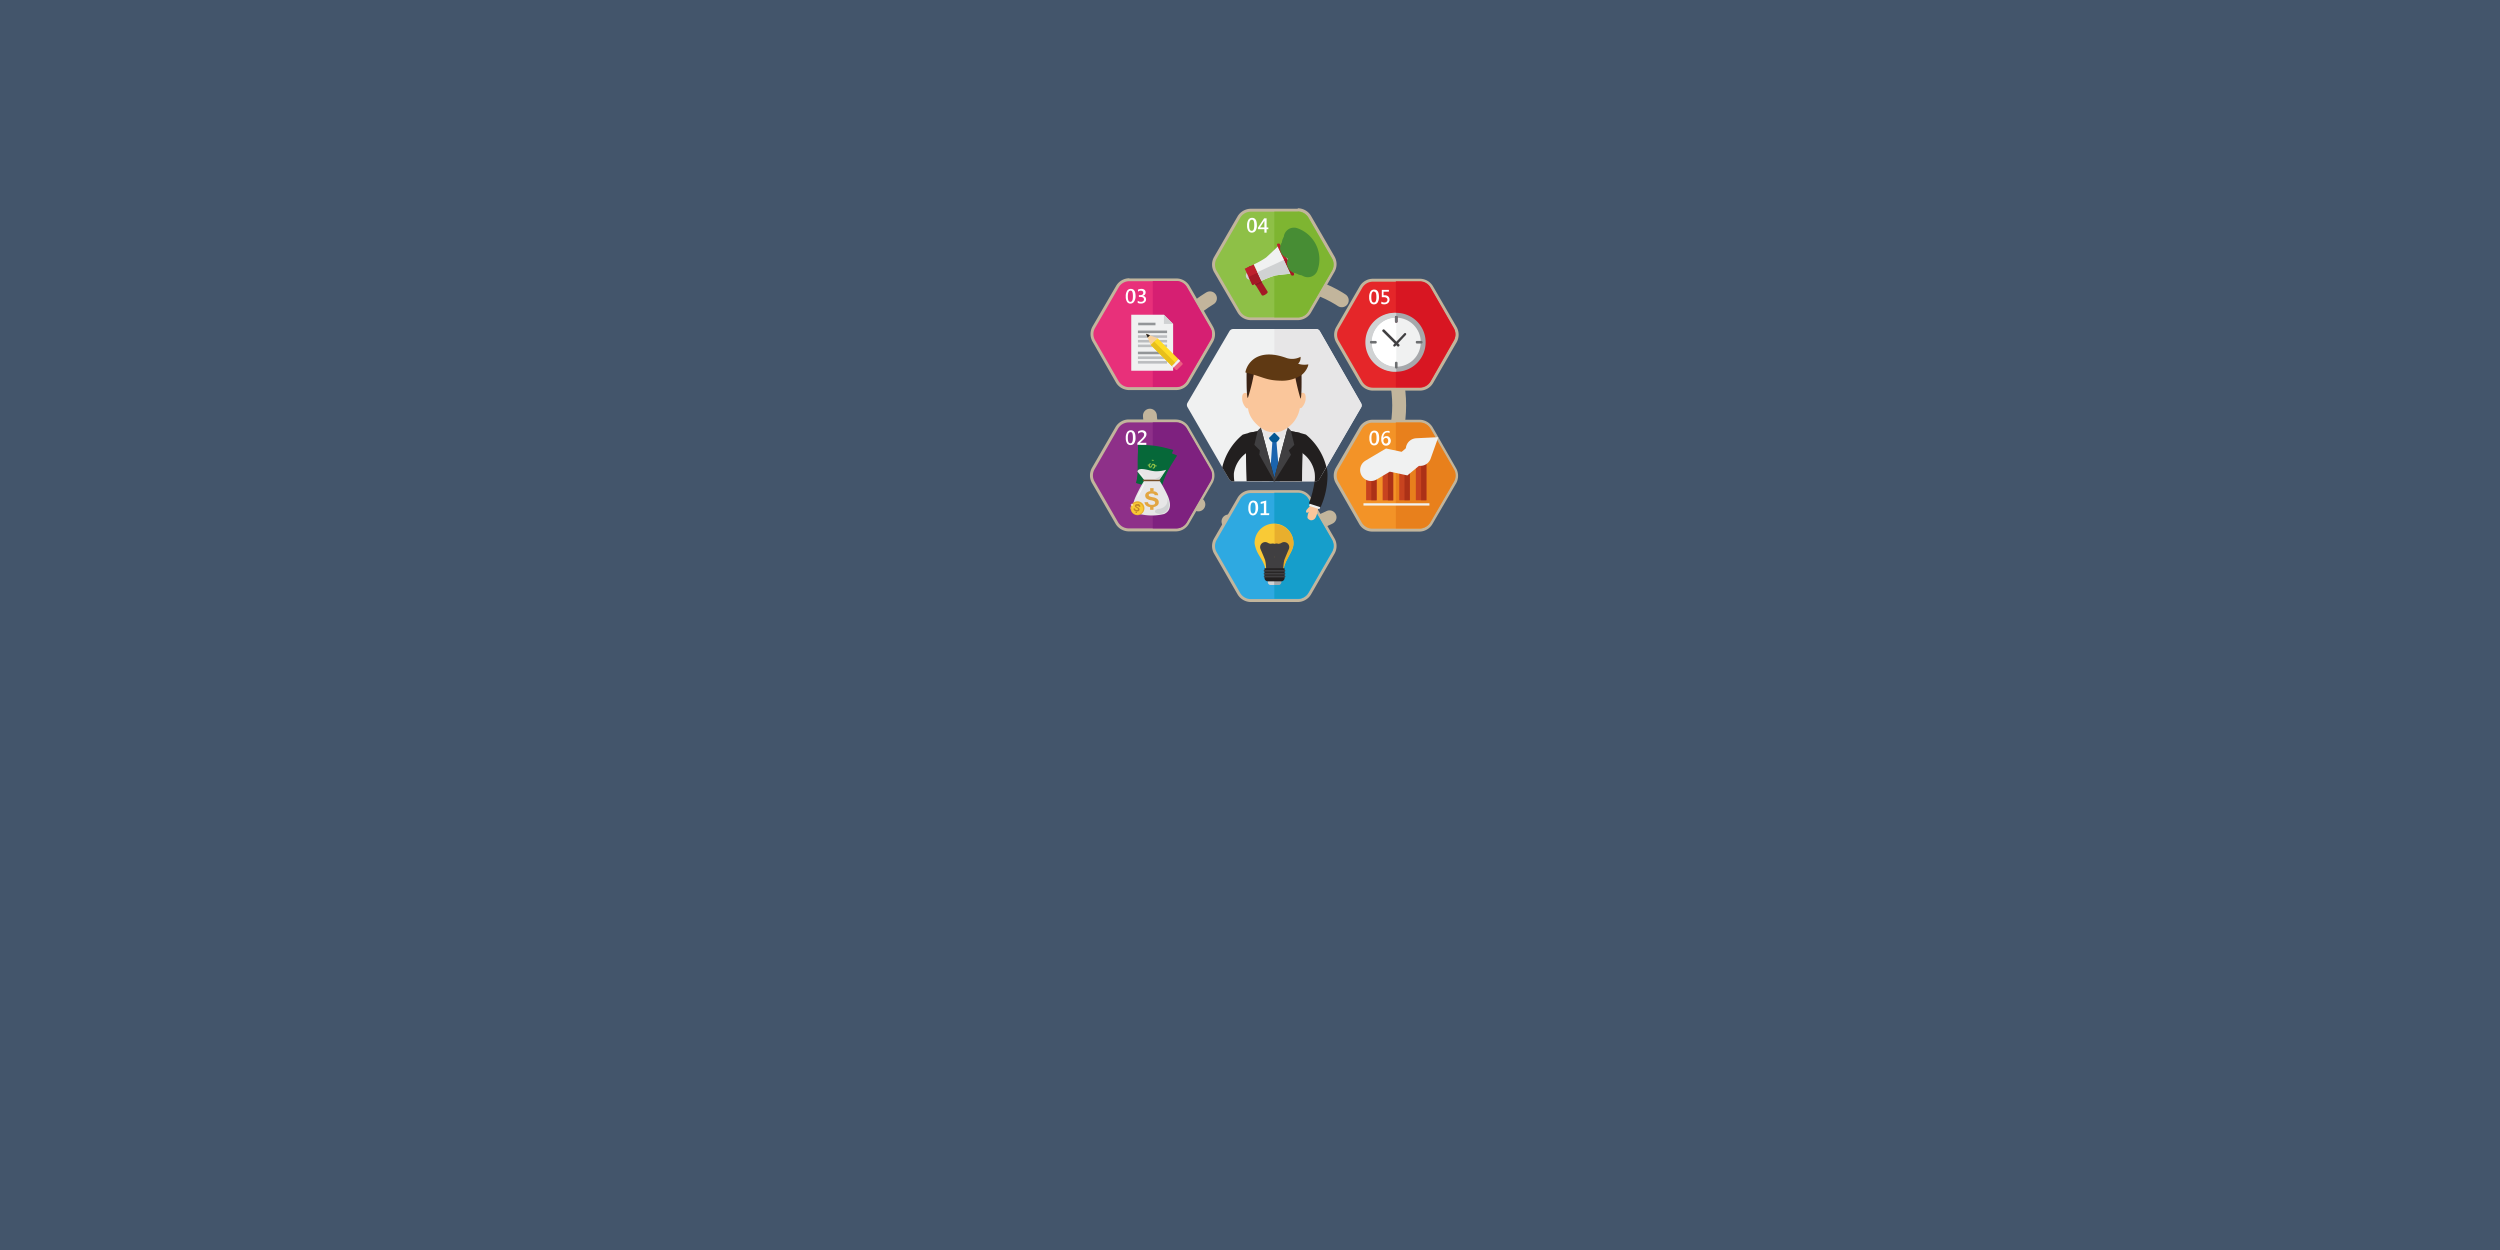 <svg xmlns="http://www.w3.org/2000/svg" viewBox="0 0 360 180"><defs><style>.cls-1{fill:#43556b;}.cls-2,.cls-22,.cls-27,.cls-29,.cls-42{fill:none;}.cls-2{stroke:#c2b59c;stroke-width:2px;stroke-dasharray:5 5;}.cls-2,.cls-22,.cls-27,.cls-29,.cls-3,.cls-42{stroke-linecap:round;}.cls-2,.cls-22,.cls-27,.cls-29,.cls-33,.cls-42{stroke-miterlimit:10;}.cls-28,.cls-3{fill:#221f1f;}.cls-3{stroke:#221f1f;stroke-linejoin:round;stroke-width:7.04px;}.cls-4{fill:#2ea9e1;}.cls-5{fill:#c2b59c;}.cls-33,.cls-6{fill:#8ec047;}.cls-7{fill:#8e3089;}.cls-8{fill:#e52629;}.cls-9{fill:#f0f1f1;}.cls-10{fill:#e8307a;}.cls-11{fill:#f39327;}.cls-12{fill:#169ecb;}.cls-13{fill:#e8801c;}.cls-14{fill:#d81622;}.cls-15{fill:#7eb531;}.cls-16{fill:#d61f72;}.cls-17{fill:#7e217f;}.cls-18{fill:#fff;}.cls-19{fill:#e7e6e7;}.cls-20{fill:#c7431f;}.cls-21{fill:#ab3117;}.cls-22{stroke:#f0f1f1;stroke-width:3.15px;}.cls-23{fill:#f9ca36;}.cls-24{fill:#e8af2d;}.cls-25{fill:#a6a8ab;}.cls-26{fill:#d0d2d3;}.cls-27,.cls-29{stroke:#403f41;}.cls-27{stroke-width:1.46px;}.cls-29{stroke-width:1.21px;}.cls-30{fill:#403f41;}.cls-31{fill:#78324a;}.cls-32{fill:#6d6f71;}.cls-33{stroke:#066839;stroke-width:2.04px;}.cls-34{fill:#066839;}.cls-35{fill:#e2a541;}.cls-36{fill:#744d29;}.cls-37{fill:#f8f7f7;}.cls-38{fill:#c38728;}.cls-39{fill:#a41925;}.cls-40{fill:#8c1723;}.cls-41{fill:#be202d;}.cls-42{stroke:#478d34;stroke-width:2.94px;}.cls-43{fill:#1b64ae;}.cls-44{fill:#fac69b;}.cls-45{fill:#035794;}.cls-46{fill:#3b2315;}.cls-47{fill:#5f3913;}.cls-48{fill:#939698;}.cls-49{fill:#bbbdbf;}.cls-50{fill:#eb5d81;}.cls-51{fill:#f8d09c;}.cls-52{fill:#ffdc26;}.cls-53{fill:#e8bf1b;}</style></defs><title>bussiness</title><g id="vue-card"><rect class="cls-1" width="360" height="180"/><circle class="cls-2" cx="183.5" cy="58.37" r="17.98"/><polygon class="cls-3" points="180.12 52.47 176.74 58.33 180.12 64.18 186.88 64.18 190.26 58.33 186.88 52.47 180.12 52.47"/><path class="cls-4" d="M180.12,86.43a2,2,0,0,1-1.72-1L175,79.58a2,2,0,0,1,0-2l3.38-5.86a2,2,0,0,1,1.72-1h6.76a2,2,0,0,1,1.72,1L192,77.59a2,2,0,0,1,0,2l-3.38,5.85a2,2,0,0,1-1.72,1Z"/><path class="cls-5" d="M186.88,71a1.78,1.78,0,0,1,1.54.89l3.38,5.85a1.77,1.77,0,0,1,0,1.78l-3.38,5.86a1.78,1.78,0,0,1-1.54.89h-6.76a1.78,1.78,0,0,1-1.54-.89l-3.38-5.86a1.77,1.77,0,0,1,0-1.78l3.38-5.85a1.78,1.78,0,0,1,1.54-.89h6.76m0-.42h-6.76a2.23,2.23,0,0,0-1.91,1.1l-3.38,5.85a2.21,2.21,0,0,0,0,2.2l3.38,5.86a2.23,2.23,0,0,0,1.91,1.1h6.76a2.23,2.23,0,0,0,1.91-1.1l3.38-5.86a2.21,2.21,0,0,0,0-2.2l-3.38-5.85a2.23,2.23,0,0,0-1.91-1.1Z"/><path class="cls-6" d="M180.12,45.92a2,2,0,0,1-1.72-1L175,39.07a2,2,0,0,1,0-2l3.38-5.86a2,2,0,0,1,1.72-1h6.76a2,2,0,0,1,1.72,1L192,37.08a2,2,0,0,1,0,2l-3.38,5.85a2,2,0,0,1-1.72,1Z"/><path class="cls-5" d="M186.88,30.44a1.78,1.78,0,0,1,1.54.89l3.38,5.85a1.77,1.77,0,0,1,0,1.78l-3.38,5.86a1.78,1.78,0,0,1-1.54.89h-6.76a1.78,1.78,0,0,1-1.54-.89L175.2,39a1.77,1.77,0,0,1,0-1.78l3.38-5.85a1.78,1.78,0,0,1,1.54-.89h6.76m0-.42h-6.76a2.23,2.23,0,0,0-1.91,1.1L174.83,37a2.21,2.21,0,0,0,0,2.2L178.21,45a2.23,2.23,0,0,0,1.91,1.1h6.76a2.23,2.23,0,0,0,1.91-1.1l3.38-5.86a2.21,2.21,0,0,0,0-2.2l-3.38-5.85a2.23,2.23,0,0,0-1.91-1.1Z"/><polygon class="cls-3" points="180.12 52.48 176.74 58.33 180.12 64.18 186.88 64.18 190.26 58.33 186.88 52.47 180.12 52.48"/><path class="cls-7" d="M162.58,76.31a2,2,0,0,1-1.72-1l-3.38-5.85a2,2,0,0,1,0-2l3.38-5.86a2,2,0,0,1,1.72-1h6.76a2,2,0,0,1,1.72,1l3.38,5.85a2,2,0,0,1,0,2l-3.37,5.86a2,2,0,0,1-1.73,1Z"/><path class="cls-5" d="M169.34,60.83a1.78,1.78,0,0,1,1.54.88l3.38,5.86a1.77,1.77,0,0,1,0,1.78l-3.38,5.85a1.76,1.76,0,0,1-1.54.89h-6.76A1.79,1.79,0,0,1,161,75.2l-3.38-5.85a1.77,1.77,0,0,1,0-1.78L161,61.72a1.78,1.78,0,0,1,1.54-.89h6.76m0-.43h-6.76a2.21,2.21,0,0,0-1.91,1.11l-3.38,5.85a2.21,2.21,0,0,0,0,2.2l3.39,5.86a2.22,2.22,0,0,0,1.9,1.1h6.76a2.2,2.2,0,0,0,1.91-1.1l3.38-5.85a2.21,2.21,0,0,0,0-2.2l-3.38-5.86a2.23,2.23,0,0,0-1.91-1.1Z"/><path class="cls-8" d="M197.66,56a2,2,0,0,1-1.72-1l-3.38-5.86a2,2,0,0,1,0-2l3.37-5.85a2,2,0,0,1,1.73-1h6.76a2,2,0,0,1,1.72,1l3.38,5.85a2,2,0,0,1,0,2l-3.38,5.86a2,2,0,0,1-1.72,1Z"/><path class="cls-5" d="M204.42,40.56a1.79,1.79,0,0,1,1.54.89l3.38,5.86a1.75,1.75,0,0,1,0,1.77L206,54.94a1.78,1.78,0,0,1-1.54.89h-6.76a1.79,1.79,0,0,1-1.54-.89l-3.38-5.85a1.77,1.77,0,0,1,0-1.78l3.38-5.86a1.78,1.78,0,0,1,1.54-.89h6.76m0-.42h-6.76a2.2,2.2,0,0,0-1.91,1.1l-3.38,5.86a2.21,2.21,0,0,0,0,2.2l3.38,5.85a2.23,2.23,0,0,0,1.91,1.1h6.76a2.2,2.2,0,0,0,1.91-1.1l3.38-5.85a2.23,2.23,0,0,0,0-2.21l-3.39-5.85a2.2,2.2,0,0,0-1.9-1.1Z"/><path class="cls-9" d="M196,58.06l-5.94-10.37a.63.63,0,0,0-.54-.31l-11.94,0a.62.62,0,0,0-.54.31L171,58a.62.62,0,0,0,0,.63L177,69a.64.64,0,0,0,.54.32l11.94,0h0A.64.64,0,0,0,190,69l6-10.33A.6.6,0,0,0,196,58.06Z"/><path class="cls-10" d="M162.59,56a2,2,0,0,1-1.72-1l-3.36-5.87a2,2,0,0,1,0-2l3.4-5.84a2,2,0,0,1,1.72-1l6.77,0a2,2,0,0,1,1.72,1l3.36,5.86a2,2,0,0,1,0,2L171.07,55a2,2,0,0,1-1.72,1Z"/><path class="cls-5" d="M162.64,40.49l6.76,0a1.78,1.78,0,0,1,1.54.89l3.36,5.87a1.79,1.79,0,0,1,0,1.78l-3.4,5.84a1.77,1.77,0,0,1-1.54.88h0l-6.76,0a1.78,1.78,0,0,1-1.54-.89L157.69,49a1.77,1.77,0,0,1,0-1.78l3.4-5.84a1.77,1.77,0,0,1,1.53-.89h0m0-.42h0a2.2,2.2,0,0,0-1.9,1.1L157.33,47a2.21,2.21,0,0,0,0,2.2l3.36,5.87a2.2,2.2,0,0,0,1.91,1.1l6.76,0h0a2.23,2.23,0,0,0,1.91-1.1l3.4-5.84a2.21,2.21,0,0,0,0-2.2L171.3,41.2a2.17,2.17,0,0,0-1.9-1.1l-6.76,0Z"/><path class="cls-11" d="M197.6,76.35a2,2,0,0,1-1.72-1l-3.36-5.87a2,2,0,0,1,0-2l3.4-5.84a2,2,0,0,1,1.72-1l6.76,0a2,2,0,0,1,1.72,1l3.36,5.86a2,2,0,0,1,0,2l-3.4,5.84a2,2,0,0,1-1.72,1Z"/><path class="cls-5" d="M197.65,60.87l6.76,0a1.78,1.78,0,0,1,1.54.89l3.36,5.87a1.77,1.77,0,0,1,0,1.78l-3.4,5.84a1.76,1.76,0,0,1-1.53.88h0l-6.76,0a1.77,1.77,0,0,1-1.54-.9l-3.36-5.86a1.79,1.79,0,0,1,0-1.78l3.4-5.84a1.78,1.78,0,0,1,1.54-.89h0m0-.42h0a2.24,2.24,0,0,0-1.91,1.09l-3.4,5.85a2.21,2.21,0,0,0,0,2.2l3.36,5.86a2.18,2.18,0,0,0,1.9,1.11l6.76,0h0a2.19,2.19,0,0,0,1.9-1.09l3.4-5.84a2.21,2.21,0,0,0,0-2.2l-3.36-5.87a2.23,2.23,0,0,0-1.91-1.11l-6.76,0Z"/><path class="cls-12" d="M188.42,85.33l3.38-5.86a1.77,1.77,0,0,0,0-1.78l-3.38-5.85a1.78,1.78,0,0,0-1.54-.89H183.5V86.22h3.38A1.78,1.78,0,0,0,188.42,85.33Z"/><path class="cls-13" d="M206,75.2l3.38-5.85a1.77,1.77,0,0,0,0-1.78L206,61.72a1.78,1.78,0,0,0-1.54-.89H201V76.09h3.38A1.78,1.78,0,0,0,206,75.2Z"/><path class="cls-14" d="M206,54.88,209.34,49a1.77,1.77,0,0,0,0-1.78L206,41.4a1.76,1.76,0,0,0-1.54-.89H201V55.77h3.38A1.78,1.78,0,0,0,206,54.88Z"/><path class="cls-15" d="M188.42,44.82,191.8,39a1.77,1.77,0,0,0,0-1.78l-3.38-5.85a1.78,1.78,0,0,0-1.54-.89H183.5V45.71h3.38A1.78,1.78,0,0,0,188.42,44.82Z"/><path class="cls-16" d="M174.29,47.2l-3.38-5.85a1.76,1.76,0,0,0-1.54-.89H166V55.73h3.38a1.76,1.76,0,0,0,1.54-.89L174.29,49A1.77,1.77,0,0,0,174.29,47.2Z"/><path class="cls-17" d="M170.91,61.72a1.76,1.76,0,0,0-1.54-.89H166V76.09h3.38a1.76,1.76,0,0,0,1.54-.89l3.38-5.85a1.77,1.77,0,0,0,0-1.78Z"/><path class="cls-18" d="M180.26,33.5a.59.59,0,0,1-.5-.26,1.36,1.36,0,0,1-.18-.76,1.48,1.48,0,0,1,.19-.83.61.61,0,0,1,.54-.28c.45,0,.68.36.68,1.06a1.39,1.39,0,0,1-.19.8A.63.63,0,0,1,180.26,33.5Zm0-1.86c-.25,0-.38.28-.38.83s.12.77.37.77.36-.26.36-.79S180.53,31.64,180.3,31.64Z"/><path class="cls-18" d="M182.64,33h-.25v.5h-.32V33h-.93v-.21l.89-1.35h.36v1.31h.25Zm-.57-.25v-.8a1.34,1.34,0,0,1,0-.19h0a.59.59,0,0,1-.07.14l-.56.85Z"/><polygon class="cls-19" points="196.07 58.37 196.07 58.37 196.07 58.37 196.07 58.37"/><path class="cls-19" d="M196,58.68a.49.49,0,0,0,.08-.23A.49.49,0,0,1,196,58.68Z"/><path class="cls-19" d="M196.07,58.37h0a.68.68,0,0,0-.08-.31l-5.94-10.37a.63.63,0,0,0-.54-.31l-6,0V69.3l5.93,0h0A.64.64,0,0,0,190,69l6-10.33a.49.49,0,0,0,.08-.23A.19.19,0,0,0,196.07,58.37Z"/><path class="cls-18" d="M197.84,43.83a.59.59,0,0,1-.5-.26,1.36,1.36,0,0,1-.18-.76,1.46,1.46,0,0,1,.19-.83.59.59,0,0,1,.54-.28c.45,0,.68.35.68,1.06a1.44,1.44,0,0,1-.19.79A.61.61,0,0,1,197.84,43.83Zm0-1.86c-.25,0-.37.27-.37.82s.12.77.37.77.36-.26.36-.78S198.11,42,197.87,42Z"/><path class="cls-18" d="M198.91,43.75v-.32a.76.76,0,0,0,.41.13.51.51,0,0,0,.34-.1.36.36,0,0,0,.13-.29.3.3,0,0,0-.13-.27.58.58,0,0,0-.37-.1l-.31,0V41.74H200V42h-.77v.52h.17a.73.73,0,0,1,.51.17.59.59,0,0,1,.18.46.64.64,0,0,1-.21.49.8.8,0,0,1-.56.18A1,1,0,0,1,198.91,43.75Z"/><path class="cls-18" d="M197.87,64.14a.59.59,0,0,1-.5-.26,1.36,1.36,0,0,1-.18-.76,1.46,1.46,0,0,1,.19-.83.6.6,0,0,1,.54-.28c.45,0,.68.35.68,1.06a1.36,1.36,0,0,1-.19.79A.61.61,0,0,1,197.87,64.14Zm0-1.86c-.25,0-.38.27-.38.82s.12.77.37.77.36-.26.36-.78S198.14,62.28,197.91,62.28Z"/><path class="cls-18" d="M200.1,62.07v.29a.61.61,0,0,0-.32-.08.49.49,0,0,0-.42.21.9.9,0,0,0-.16.57h0a.5.5,0,0,1,.46-.26.52.52,0,0,1,.42.18.73.73,0,0,1,0,1,.64.64,0,0,1-.48.2.58.58,0,0,1-.51-.25,1.07,1.07,0,0,1-.19-.69,1.45,1.45,0,0,1,.24-.87.79.79,0,0,1,.64-.32A.9.9,0,0,1,200.1,62.07Zm-.54,1a.34.34,0,0,0-.25.11.4.4,0,0,0-.1.26.55.55,0,0,0,.1.31.29.29,0,0,0,.26.13.28.28,0,0,0,.24-.11.46.46,0,0,0,.09-.29.45.45,0,0,0-.09-.3A.31.31,0,0,0,199.56,63.06Z"/><path class="cls-18" d="M180.44,74.22a.56.56,0,0,1-.5-.27,1.31,1.31,0,0,1-.18-.76,1.53,1.53,0,0,1,.18-.82.62.62,0,0,1,.55-.28c.45,0,.68.35.68,1a1.37,1.37,0,0,1-.2.8A.61.61,0,0,1,180.44,74.22Zm0-1.87c-.25,0-.37.28-.37.83s.12.77.36.77.37-.26.37-.78S180.71,72.35,180.47,72.35Z"/><path class="cls-18" d="M182.75,74.18h-1.22v-.27H182V72.45l-.46.12v-.29l.8-.2v1.83h.44Z"/><path class="cls-18" d="M162.79,64.09a.59.59,0,0,1-.5-.26,1.36,1.36,0,0,1-.18-.76,1.48,1.48,0,0,1,.19-.83.64.64,0,0,1,.54-.28c.46,0,.68.36.68,1.06a1.39,1.39,0,0,1-.19.8A.63.63,0,0,1,162.79,64.09Zm0-1.86c-.25,0-.38.27-.38.83s.12.77.37.77.36-.26.36-.79S163.06,62.23,162.83,62.23Z"/><path class="cls-18" d="M165.07,64.06h-1.29v-.28l.57-.55a2.67,2.67,0,0,0,.31-.35.53.53,0,0,0,.09-.3.3.3,0,0,0-.1-.25.37.37,0,0,0-.27-.09.72.72,0,0,0-.5.23v-.32a1,1,0,0,1,.59-.19.64.64,0,0,1,.45.15.54.54,0,0,1,.17.42.78.78,0,0,1-.1.36,2.7,2.7,0,0,1-.4.47l-.43.4h.91Z"/><path class="cls-18" d="M162.79,43.72a.56.56,0,0,1-.5-.26,1.33,1.33,0,0,1-.18-.76,1.42,1.42,0,0,1,.19-.82.61.61,0,0,1,.54-.28c.46,0,.68.35.68,1a1.37,1.37,0,0,1-.19.8A.63.63,0,0,1,162.79,43.72Zm0-1.86c-.25,0-.38.28-.38.83s.12.77.37.77.36-.26.36-.79S163.06,41.86,162.83,41.86Z"/><path class="cls-18" d="M163.83,43.61V43.3a.69.69,0,0,0,.45.16.54.54,0,0,0,.33-.09.32.32,0,0,0,.12-.26c0-.23-.17-.35-.53-.35H164V42.5h.15q.48,0,.48-.33c0-.21-.13-.31-.37-.31a.6.6,0,0,0-.39.15v-.3a1.07,1.07,0,0,1,.49-.11.66.66,0,0,1,.44.13.46.46,0,0,1,.17.36.5.5,0,0,1-.42.52h0a.54.54,0,0,1,.36.15.49.49,0,0,1,.12.34.53.53,0,0,1-.2.44.81.81,0,0,1-.55.17A.87.87,0,0,1,163.83,43.61Z"/><rect class="cls-9" x="196.34" y="72.47" width="9.5" height="0.33"/><rect class="cls-20" x="196.72" y="68.67" width="1.52" height="3.37"/><rect class="cls-21" x="197.47" y="68.67" width="0.76" height="3.37"/><rect class="cls-20" x="199.1" y="67.42" width="1.52" height="4.63"/><rect class="cls-21" x="199.86" y="67.42" width="0.76" height="4.63"/><rect class="cls-20" x="201.49" y="67.87" width="1.52" height="4.17"/><rect class="cls-21" x="202.25" y="67.87" width="0.76" height="4.17"/><rect class="cls-20" x="203.88" y="66.27" width="1.52" height="5.77"/><rect class="cls-21" x="204.64" y="66.27" width="0.76" height="5.77"/><polyline class="cls-22" points="204.64 64.79 202.25 66.76 199.86 66.25 197.43 67.69"/><polyline class="cls-22" points="204.01 64.68 204.84 64.64 204.53 65.51"/><path class="cls-23" d="M186.26,78.15a2.8,2.8,0,0,0-5.6.1c.3,1.75,1.15,2,1.61,3.79,1,.67.92.52,2.53.14.23-1.69,1.46-2.7,1.46-3.93Z"/><path class="cls-24" d="M186.26,78.25v-.1a2.82,2.82,0,0,0-2.72-2.7v7c.28,0,.65-.16,1.26-.3C185,80.49,186.26,79.48,186.26,78.25Z"/><path class="cls-25" d="M182.57,82.89v.87a.44.44,0,0,0,.39.48h1.15a.44.44,0,0,0,.39-.48v-.87Z"/><path class="cls-26" d="M182.57,82.89v.87a.44.44,0,0,0,.39.48h.57V82.89Z"/><path class="cls-25" d="M184.5,83.76v-.87h-1v1.35h.58A.44.44,0,0,0,184.5,83.76Z"/><path class="cls-27" d="M182.19,78.79s.53,1.22.69,1.67a6.88,6.88,0,0,1,.17,1.53"/><path class="cls-27" d="M184.92,78.79s-.53,1.22-.69,1.67a6.88,6.88,0,0,0-.17,1.53"/><path class="cls-28" d="M182.09,81.83v1.4a.48.48,0,0,0,.48.48h1.93a.48.48,0,0,0,.48-.48v-1.4Z"/><path class="cls-29" d="M183,79.23a.33.33,0,0,1-.28.37c-.16,0-.28-.16-.28-.37a.32.32,0,0,1,.28-.36A.33.33,0,0,1,183,79.23Z"/><path class="cls-29" d="M183.55,79.23c0,.21-.12.37-.28.37s-.27-.16-.27-.37.12-.36.27-.36A.32.32,0,0,1,183.55,79.23Z"/><path class="cls-29" d="M184.11,79.23c0,.21-.12.37-.28.37a.33.33,0,0,1-.28-.37.33.33,0,0,1,.28-.36A.32.32,0,0,1,184.11,79.23Z"/><path class="cls-29" d="M184.67,79.23c0,.21-.12.37-.28.37a.33.33,0,0,1-.28-.37.33.33,0,0,1,.28-.36A.32.32,0,0,1,184.67,79.23Z"/><rect class="cls-30" x="181.98" y="82.06" width="3.1" height="0.26" rx="0.07" ry="0.07"/><rect class="cls-30" x="181.98" y="82.48" width="3.1" height="0.26" rx="0.07" ry="0.07"/><rect class="cls-30" x="181.99" y="82.89" width="3.1" height="0.26" rx="0.07" ry="0.07"/><path class="cls-25" d="M205.29,49.28a4.24,4.24,0,1,1-4.23-4.23A4.23,4.23,0,0,1,205.29,49.28Z"/><circle class="cls-9" cx="201.06" cy="49.28" r="3.53"/><path class="cls-26" d="M201.06,52.81a3.53,3.53,0,0,1,0-7.06h0v-.7h0a4.24,4.24,0,1,0,0,8.47h0v-.71Z"/><path class="cls-18" d="M197.53,49.28a3.53,3.53,0,0,0,3.53,3.53h0V45.75h0A3.53,3.53,0,0,0,197.53,49.28Z"/><rect class="cls-31" x="200.87" y="45.49" width="0.38" height="0.98" rx="0.16" ry="0.16"/><rect class="cls-32" x="197.27" y="49.09" width="0.98" height="0.38" rx="0.16" ry="0.16"/><rect class="cls-32" x="203.87" y="49.09" width="0.98" height="0.38" rx="0.16" ry="0.16"/><rect class="cls-32" x="200.87" y="45.49" width="0.38" height="0.98" rx="0.16" ry="0.16"/><rect class="cls-32" x="200.87" y="52.09" width="0.38" height="0.98" rx="0.16" ry="0.16"/><rect class="cls-30" x="200.1" y="47" width="0.38" height="3.34" rx="0.16" ry="0.16" transform="translate(24.25 155.88) rotate(-45)"/><path class="cls-30" d="M200.92,49.86a.16.16,0,0,1-.24,0l0,0a.16.16,0,0,1,0-.24L202.22,48a.17.17,0,0,1,.23,0l0,0a.17.17,0,0,1,0,.23Z"/><path class="cls-33" d="M168,66.07a15.45,15.45,0,0,0-1.56,3.26l-1.64-.48c.28-1.15.37-2.31.61-3.53A11.49,11.49,0,0,1,168,66.07Z"/><path class="cls-34" d="M166.3,66.71c.49.14.74.55.57.9a.86.86,0,0,1-1,.43.82.82,0,0,1-.6-.88A.76.76,0,0,1,166.3,66.71Z"/><path class="cls-34" d="M164.75,68.85l.44.13a.47.47,0,0,0-.34-.57C164.82,68.56,164.79,68.7,164.75,68.85Z"/><path class="cls-6" d="M165.91,67.18c-.06,0-.11,0-.13.11s0,.15.05.16a.08.08,0,0,0,.08,0,1,1,0,0,0,.11-.16.44.44,0,0,1,.16-.17.3.3,0,0,1,.21,0,.22.22,0,0,1,.17.16.33.33,0,0,1,0,.24.34.34,0,0,1-.39.26,1.36,1.36,0,0,1,0-.17c.09,0,.16,0,.2-.14s0-.16-.07-.18-.07,0-.09,0a.49.49,0,0,0-.12.16.52.52,0,0,1-.15.17.25.25,0,0,1-.17,0,.23.23,0,0,1-.15-.12.35.35,0,0,1,0-.25c.05-.2.16-.28.32-.25C165.94,67.06,165.92,67.12,165.91,67.18Z"/><path class="cls-6" d="M165.67,67.17l0,.16-.17,0,0-.16Z"/><path class="cls-6" d="M166.72,67.47a1,1,0,0,1-.07.15l-.17-.05.06-.16Z"/><path class="cls-34" d="M166.37,69.33c0-.15.09-.29.14-.43a.46.46,0,0,0-.58.3Z"/><path class="cls-34" d="M167.91,66.05c-.22-.09-.45-.18-.67-.25-.11.24.08.53.44.66C167.75,66.32,167.83,66.19,167.91,66.05Z"/><path class="cls-34" d="M165.36,65.32c0,.16-.05.31-.08.47.37.06.72-.07.79-.33Z"/><path class="cls-34" d="M165.8,68.33a.16.16,0,0,1,.11.19.16.16,0,1,1-.31-.09A.15.15,0,0,1,165.8,68.33Z"/><path class="cls-34" d="M166.5,66.1c.13,0,.19.14.16.22a.22.22,0,0,1-.26.09c-.12,0-.19-.12-.16-.21S166.38,66.07,166.5,66.1Z"/><path class="cls-33" d="M167.55,65.48a15.87,15.87,0,0,0-1.07,3.46l-1.69-.25c.11-1.17,0-2.33.1-3.58A11.85,11.85,0,0,1,167.55,65.48Z"/><path class="cls-34" d="M166,66.35c.51.07.81.45.7.81a.86.86,0,0,1-.92.57.82.82,0,0,1-.72-.78C165.07,66.57,165.51,66.28,166,66.35Z"/><path class="cls-34" d="M164.79,68.69l.45.07a.48.48,0,0,0-.42-.52C164.82,68.39,164.8,68.54,164.79,68.69Z"/><path class="cls-6" d="M165.7,66.87c-.07,0-.11,0-.12.14s0,.14.07.15a.1.1,0,0,0,.09,0,1.48,1.48,0,0,0,.08-.17.4.4,0,0,1,.13-.19.36.36,0,0,1,.21,0,.24.24,0,0,1,.19.14.33.33,0,0,1,0,.24.35.35,0,0,1-.35.32c0-.06,0-.12,0-.18a.17.17,0,0,0,.18-.16q0-.17-.09-.18a.12.12,0,0,0-.1,0,.76.76,0,0,0-.09.17.48.48,0,0,1-.12.19.25.25,0,0,1-.17,0,.23.23,0,0,1-.17-.1.37.37,0,0,1,0-.25c0-.2.11-.3.28-.29C165.71,66.75,165.7,66.81,165.7,66.87Z"/><path class="cls-6" d="M165.46,66.9l0,.16-.18,0a.91.91,0,0,0,0-.17Z"/><path class="cls-6" d="M166.54,67a1,1,0,0,0,0,.17l-.18,0a1,1,0,0,1,0-.17Z"/><path class="cls-34" d="M166.46,68.93c0-.15,0-.29.08-.44a.45.45,0,0,0-.53.38Z"/><path class="cls-34" d="M167.51,65.47l-.7-.16c-.07.26.16.52.53.6C167.4,65.76,167.46,65.62,167.51,65.47Z"/><path class="cls-34" d="M164.89,65.11c0,.16,0,.32,0,.48.38,0,.7-.17.74-.44Z"/><path class="cls-34" d="M165.75,68a.16.16,0,0,1,.14.17.16.16,0,1,1-.32,0A.15.15,0,0,1,165.75,68Z"/><path class="cls-34" d="M166.13,65.72c.12,0,.21.11.19.2a.21.21,0,0,1-.25.12c-.12,0-.2-.09-.19-.18A.23.23,0,0,1,166.13,65.72Z"/><path class="cls-19" d="M164.79,69.16l-1-1.25s0-.39.65-.37,1.3.29,1.89.32a4.94,4.94,0,0,0,1.6-.21l-1,1.51Z"/><path class="cls-19" d="M168.19,71.47a17.27,17.27,0,0,0-1.25-2.31h-2.15a24.42,24.42,0,0,0-1.23,2.31c-.74,1.63-.32,2.16.55,2.55a7.48,7.48,0,0,0,3.52,0C168.5,73.63,168.72,72.8,168.19,71.47Z"/><path class="cls-35" d="M166.26,71.3c0-.16-.15-.23-.43-.23s-.41.07-.41.21a.2.2,0,0,0,.13.2,2.82,2.82,0,0,0,.53.14,1.12,1.12,0,0,1,.59.26.59.59,0,0,1,.19.46.56.56,0,0,1-.31.52,1.3,1.3,0,0,1-.68.18c-.63,0-1-.24-1.07-.72l.52,0c0,.25.22.38.55.38s.47-.1.47-.31a.21.21,0,0,0-.12-.21,1.65,1.65,0,0,0-.53-.15,1.41,1.41,0,0,1-.6-.25.58.58,0,0,1-.18-.42.54.54,0,0,1,.24-.45,1.07,1.07,0,0,1,.69-.19c.6,0,.92.2.94.6Z"/><rect class="cls-35" x="165.64" y="70.26" width="0.45" height="0.49" transform="translate(94.73 236.11) rotate(-89.78)"/><rect class="cls-35" x="165.63" y="72.93" width="0.45" height="0.49" transform="translate(92.02 238.75) rotate(-89.77)"/><path class="cls-36" d="M167.14,69.21a.09.09,0,0,1-.09.08h-2.39a.1.1,0,0,1-.1-.08v-.07s.05-.07.1-.07h2.39a.08.08,0,0,1,.09.07Z"/><path class="cls-26" d="M166.48,73.89a1.4,1.4,0,0,0,1.37-.15,1.32,1.32,0,0,0,.49-1.14,3,3,0,0,0-.25-1,1.64,1.64,0,0,1-.1,1,1.46,1.46,0,0,1-1.24.68C166.47,73.38,166.08,73.6,166.48,73.89Z"/><path class="cls-26" d="M166.24,69a3.6,3.6,0,0,0,1.12-.65c.42-.44-.41.65-.41.65Z"/><path class="cls-37" d="M164.1,68l0,0a.75.75,0,0,1,.09.09,1.87,1.87,0,0,1,.25.29,3.72,3.72,0,0,1,.22.31l.05.12a.06.06,0,0,1,0,0l0,0a.38.38,0,0,1-.09-.09,1.87,1.87,0,0,1-.25-.29,2.64,2.64,0,0,1-.22-.32l-.06-.11A.11.11,0,0,0,164.1,68Z"/><path class="cls-37" d="M164.86,69.44a.84.84,0,0,0,0,.1c0,.07-.06.16-.1.26s-.22.49-.35.76-.29.54-.41.73l-.15.24-.05.09,0-.1c0-.07.06-.16.1-.26s.22-.49.36-.76a7.75,7.75,0,0,1,.4-.73l.15-.24A.37.37,0,0,1,164.86,69.44Z"/><path class="cls-24" d="M164.75,73.5a1,1,0,1,1-.7-1.28A1,1,0,0,1,164.75,73.5Z"/><path class="cls-23" d="M164.57,73.45a.84.84,0,1,1-.57-1A.84.84,0,0,1,164.57,73.45Z"/><path class="cls-38" d="M164,73c0-.06,0-.11-.14-.15s-.18,0-.2,0a.1.1,0,0,0,0,.1.92.92,0,0,0,.2.12.43.43,0,0,1,.21.18.25.25,0,0,1,0,.21.24.24,0,0,1-.19.17.45.45,0,0,1-.3,0c-.25-.07-.37-.21-.35-.42l.22,0c0,.1,0,.18.18.22s.2,0,.23-.07a.12.12,0,0,0,0-.1,1,1,0,0,0-.2-.13.51.51,0,0,1-.22-.17.25.25,0,0,1,0-.19.22.22,0,0,1,.15-.16.47.47,0,0,1,.31,0c.24.07.35.19.31.36Z"/><rect class="cls-38" x="163.84" y="72.57" width="0.19" height="0.21" transform="translate(47.15 208.75) rotate(-73.27)"/><rect class="cls-38" x="163.52" y="73.66" width="0.19" height="0.21" transform="translate(45.93 209.26) rotate(-73.29)"/><path class="cls-18" d="M163,73a.45.45,0,0,1,.07-.23.42.42,0,0,1,.23-.06.26.26,0,0,1-.3-.3.5.5,0,0,1-.06.24.39.39,0,0,1-.23.06A.24.24,0,0,1,163,73Z"/><path class="cls-18" d="M163.16,73a.2.2,0,0,1,0-.09l.08,0-.08,0a.15.15,0,0,1,0-.08.15.15,0,0,1,0,.08l-.08,0,.08,0A.2.2,0,0,1,163.16,73Z"/><path class="cls-18" d="M162.78,73.26a.35.35,0,0,1,0-.12.24.24,0,0,1,.11,0s-.1,0-.11,0,0-.07,0-.11a.24.24,0,0,1,0,.11.21.21,0,0,1-.12,0,.12.12,0,0,1,.15.15Z"/><path class="cls-39" d="M182.54,42c.05.09-.06.25-.25.36l-.15.1c-.19.11-.39.14-.44.05l-2.21-3.63c-.05-.09.06-.25.24-.36l.16-.1c.19-.11.38-.13.44,0Z"/><path class="cls-40" d="M180.84,41.12l.89-.42-1.4-2.31c-.06-.08-.25-.06-.44,0l-.16.1c-.18.11-.29.27-.24.36Z"/><path class="cls-26" d="M185.7,37a.6.6,0,0,1-1.09.51A.6.6,0,0,1,185.7,37Z"/><path class="cls-26" d="M180.56,39.43a.6.6,0,0,1-.29.8.61.61,0,0,1-.81-.29.6.6,0,0,1,.29-.8A.61.61,0,0,1,180.56,39.43Z"/><rect class="cls-41" x="179.72" y="38.26" width="1.44" height="2.62" transform="translate(0.25 80.25) rotate(-25.09)"/><rect class="cls-39" x="180" y="39.51" width="1.44" height="1.31" transform="translate(0.02 80.42) rotate(-25.09)"/><path class="cls-9" d="M185.84,39.42s-1.38.12-2.24.26a13.21,13.21,0,0,0-1.95.77l-1.11-2.37a11.63,11.63,0,0,0,1.78-1c.8-.72,1.69-1.59,1.69-1.59Z"/><path class="cls-41" d="M186.32,39.37a.19.19,0,0,1-.08.26l-.08,0a.2.2,0,0,1-.25-.11l-2-4.18a.19.19,0,0,1,.08-.26l.08,0a.19.19,0,0,1,.25.1Z"/><path class="cls-26" d="M181.06,39.19l.59,1.26a13.21,13.21,0,0,1,1.95-.77c.86-.14,2.24-.26,2.24-.26l-.94-2Z"/><path class="cls-39" d="M184.9,37.4l1,2.15a.21.21,0,0,0,.26.12l.08,0a.21.21,0,0,0,.08-.28l-1-2.15Z"/><path class="cls-42" d="M185.8,35.75a1.68,1.68,0,0,1,1,2.15"/><path class="cls-42" d="M186.33,34.25a3.27,3.27,0,0,1,2,4.2"/><path class="cls-42" d="M186.06,35a2.48,2.48,0,0,1,1.48,3.17"/><polygon class="cls-9" points="184.83 62.09 182.28 61.99 179.67 62.99 179.67 69.28 187.3 69.31 187.3 62.99 184.83 62.09"/><polygon class="cls-43" points="183.22 63.6 182.82 69.29 184.29 69.3 183.81 63.6 183.22 63.6"/><path class="cls-44" d="M188.78,72.7l-.64.73s-.15.29,0,.38.34-.14.34-.14a2.42,2.42,0,0,0-.21.81c0,.23.28.38.47.44a.72.72,0,0,0,.71-.4,3.46,3.46,0,0,0,.34-1.42A5.91,5.91,0,0,0,188.78,72.7Z"/><polygon class="cls-9" points="188.51 72.84 190 73.33 190.13 72.92 188.64 72.43 188.51 72.84"/><path class="cls-45" d="M183.51,62.3s-.59,0-.74.28c-.32.6.45,1.11.45,1.11h.59s.64-.46.46-.91S183.51,62.3,183.51,62.3Z"/><polygon class="cls-19" points="181.51 62.08 182.43 63.37 183.54 62.25 181.68 61.02 181.51 62.08"/><polygon class="cls-19" points="183.47 62.25 184.59 63.37 185.42 62.16 185.34 61.02 183.47 62.25"/><path class="cls-44" d="M179.2,56.6c-.42.12-.32.76-.32,1a2.14,2.14,0,0,0,.58,1.16c.59.24.59-.64.59-.64v-1S179.61,56.48,179.2,56.6Z"/><path class="cls-44" d="M187.69,56.57c-.42-.12-.85.5-.85.5v1s0,.91.59.65a2.17,2.17,0,0,0,.58-1.17C188,57.33,188.11,56.7,187.69,56.57Z"/><path class="cls-44" d="M184.5,52.12h-2.07c-1.51,0-2.73,1.62-2.73,3.61v2.75c0,2,2.05,3.39,2.73,3.61a3.4,3.4,0,0,0,2.07,0,4.37,4.37,0,0,0,2.72-3.61V55.73C187.22,53.74,186,52.12,184.5,52.12Z"/><path class="cls-46" d="M179.7,57.29a27.79,27.79,0,0,0,1-4.27l-1.19.39S179.46,57.49,179.7,57.29Z"/><path class="cls-46" d="M186.33,53.26a34.39,34.39,0,0,0,.93,4.12c.22.18.16-3.51.16-3.51Z"/><path class="cls-47" d="M188.37,52.47a2.91,2.91,0,0,1-1.44-.09,1.23,1.23,0,0,0,.35-1,2.58,2.58,0,0,1-2.19.11c-.47-.14-2.54-.92-4.22,0a3.14,3.14,0,0,0-1.54,2.14c2.64.64,2.88,1.14,5.1,1.19a5.06,5.06,0,0,0,2.76-.68C188.11,53.65,188.5,52.45,188.37,52.47Z"/><path class="cls-28" d="M177.68,68.15a4.36,4.36,0,0,1,1.77-2.9L181.68,62a17.19,17.19,0,0,0-2.73.59A8.71,8.71,0,0,0,176,67.31L177,69a.64.64,0,0,0,.54.32h.21A6.14,6.14,0,0,1,177.68,68.15Z"/><path class="cls-28" d="M179.79,62.33l-.37,2.86s0,2,.09,4.09l4.11,0L181.68,62Z"/><polygon class="cls-30" points="181.12 61.99 180.63 64.06 181.42 64.86 181.35 65.48 183.5 69.3 183.63 69.3 181.57 61.55 181.12 61.99"/><path class="cls-28" d="M189.44,69.32h-.14a14.45,14.45,0,0,1-.82,3.18l1.68.54a11.22,11.22,0,0,0,1-4.66,5.1,5.1,0,0,0-.12-1.11L190,69A.64.64,0,0,1,189.44,69.32Z"/><path class="cls-28" d="M188.05,62.58a17.19,17.19,0,0,0-2.73-.59l2.23,3.26a4.36,4.36,0,0,1,1.77,2.9,5.76,5.76,0,0,1,0,1.17h.14A.64.64,0,0,0,190,69l1-1.74A8.75,8.75,0,0,0,188.05,62.58Z"/><path class="cls-28" d="M187.21,62.33,185.32,62l-1.94,7.31h4.11c0-2.12.09-4.12.09-4.12Z"/><polygon class="cls-30" points="185.58 64.86 186.38 64.06 185.88 61.99 185.43 61.55 183.37 69.3 183.52 69.3 185.9 65.48 185.58 64.86"/><polygon class="cls-9" points="162.9 45.32 162.9 53.39 168.93 53.39 168.93 46.65 167.6 45.32 162.9 45.32"/><polygon class="cls-26" points="168.93 46.65 167.6 45.32 167.6 46.65 168.93 46.65"/><rect class="cls-48" x="163.86" y="47.6" width="4.2" height="0.37"/><rect class="cls-49" x="163.86" y="48.28" width="4.2" height="0.37"/><rect class="cls-49" x="163.86" y="48.95" width="4.2" height="0.37"/><rect class="cls-48" x="163.9" y="46.47" width="2.49" height="0.37"/><rect class="cls-49" x="163.86" y="49.62" width="4.2" height="0.37"/><rect class="cls-48" x="163.86" y="50.64" width="4.2" height="0.37"/><rect class="cls-49" x="163.86" y="51.32" width="4.2" height="0.37"/><rect class="cls-49" x="163.86" y="51.99" width="4.2" height="0.37"/><rect class="cls-50" x="168.81" y="51.91" width="1.36" height="1.13" rx="0.16" ry="0.16" transform="translate(12.54 135.22) rotate(-45)"/><polygon class="cls-51" points="166.69 48.7 165.02 48.06 165.71 49.68 166.69 48.7"/><polygon class="cls-28" points="165.6 48.28 165.02 48.06 165.26 48.62 165.6 48.28"/><rect class="cls-52" x="167.02" y="48.57" width="1.38" height="4.27" transform="translate(13.25 133.41) rotate(-44.99)"/><rect class="cls-9" x="168.66" y="52.16" width="1.38" height="0.35" transform="translate(12.59 135.07) rotate(-45)"/><rect class="cls-53" x="167.12" y="48.81" width="0.69" height="4.27" transform="translate(13.03 133.34) rotate(-45)"/></g></svg>